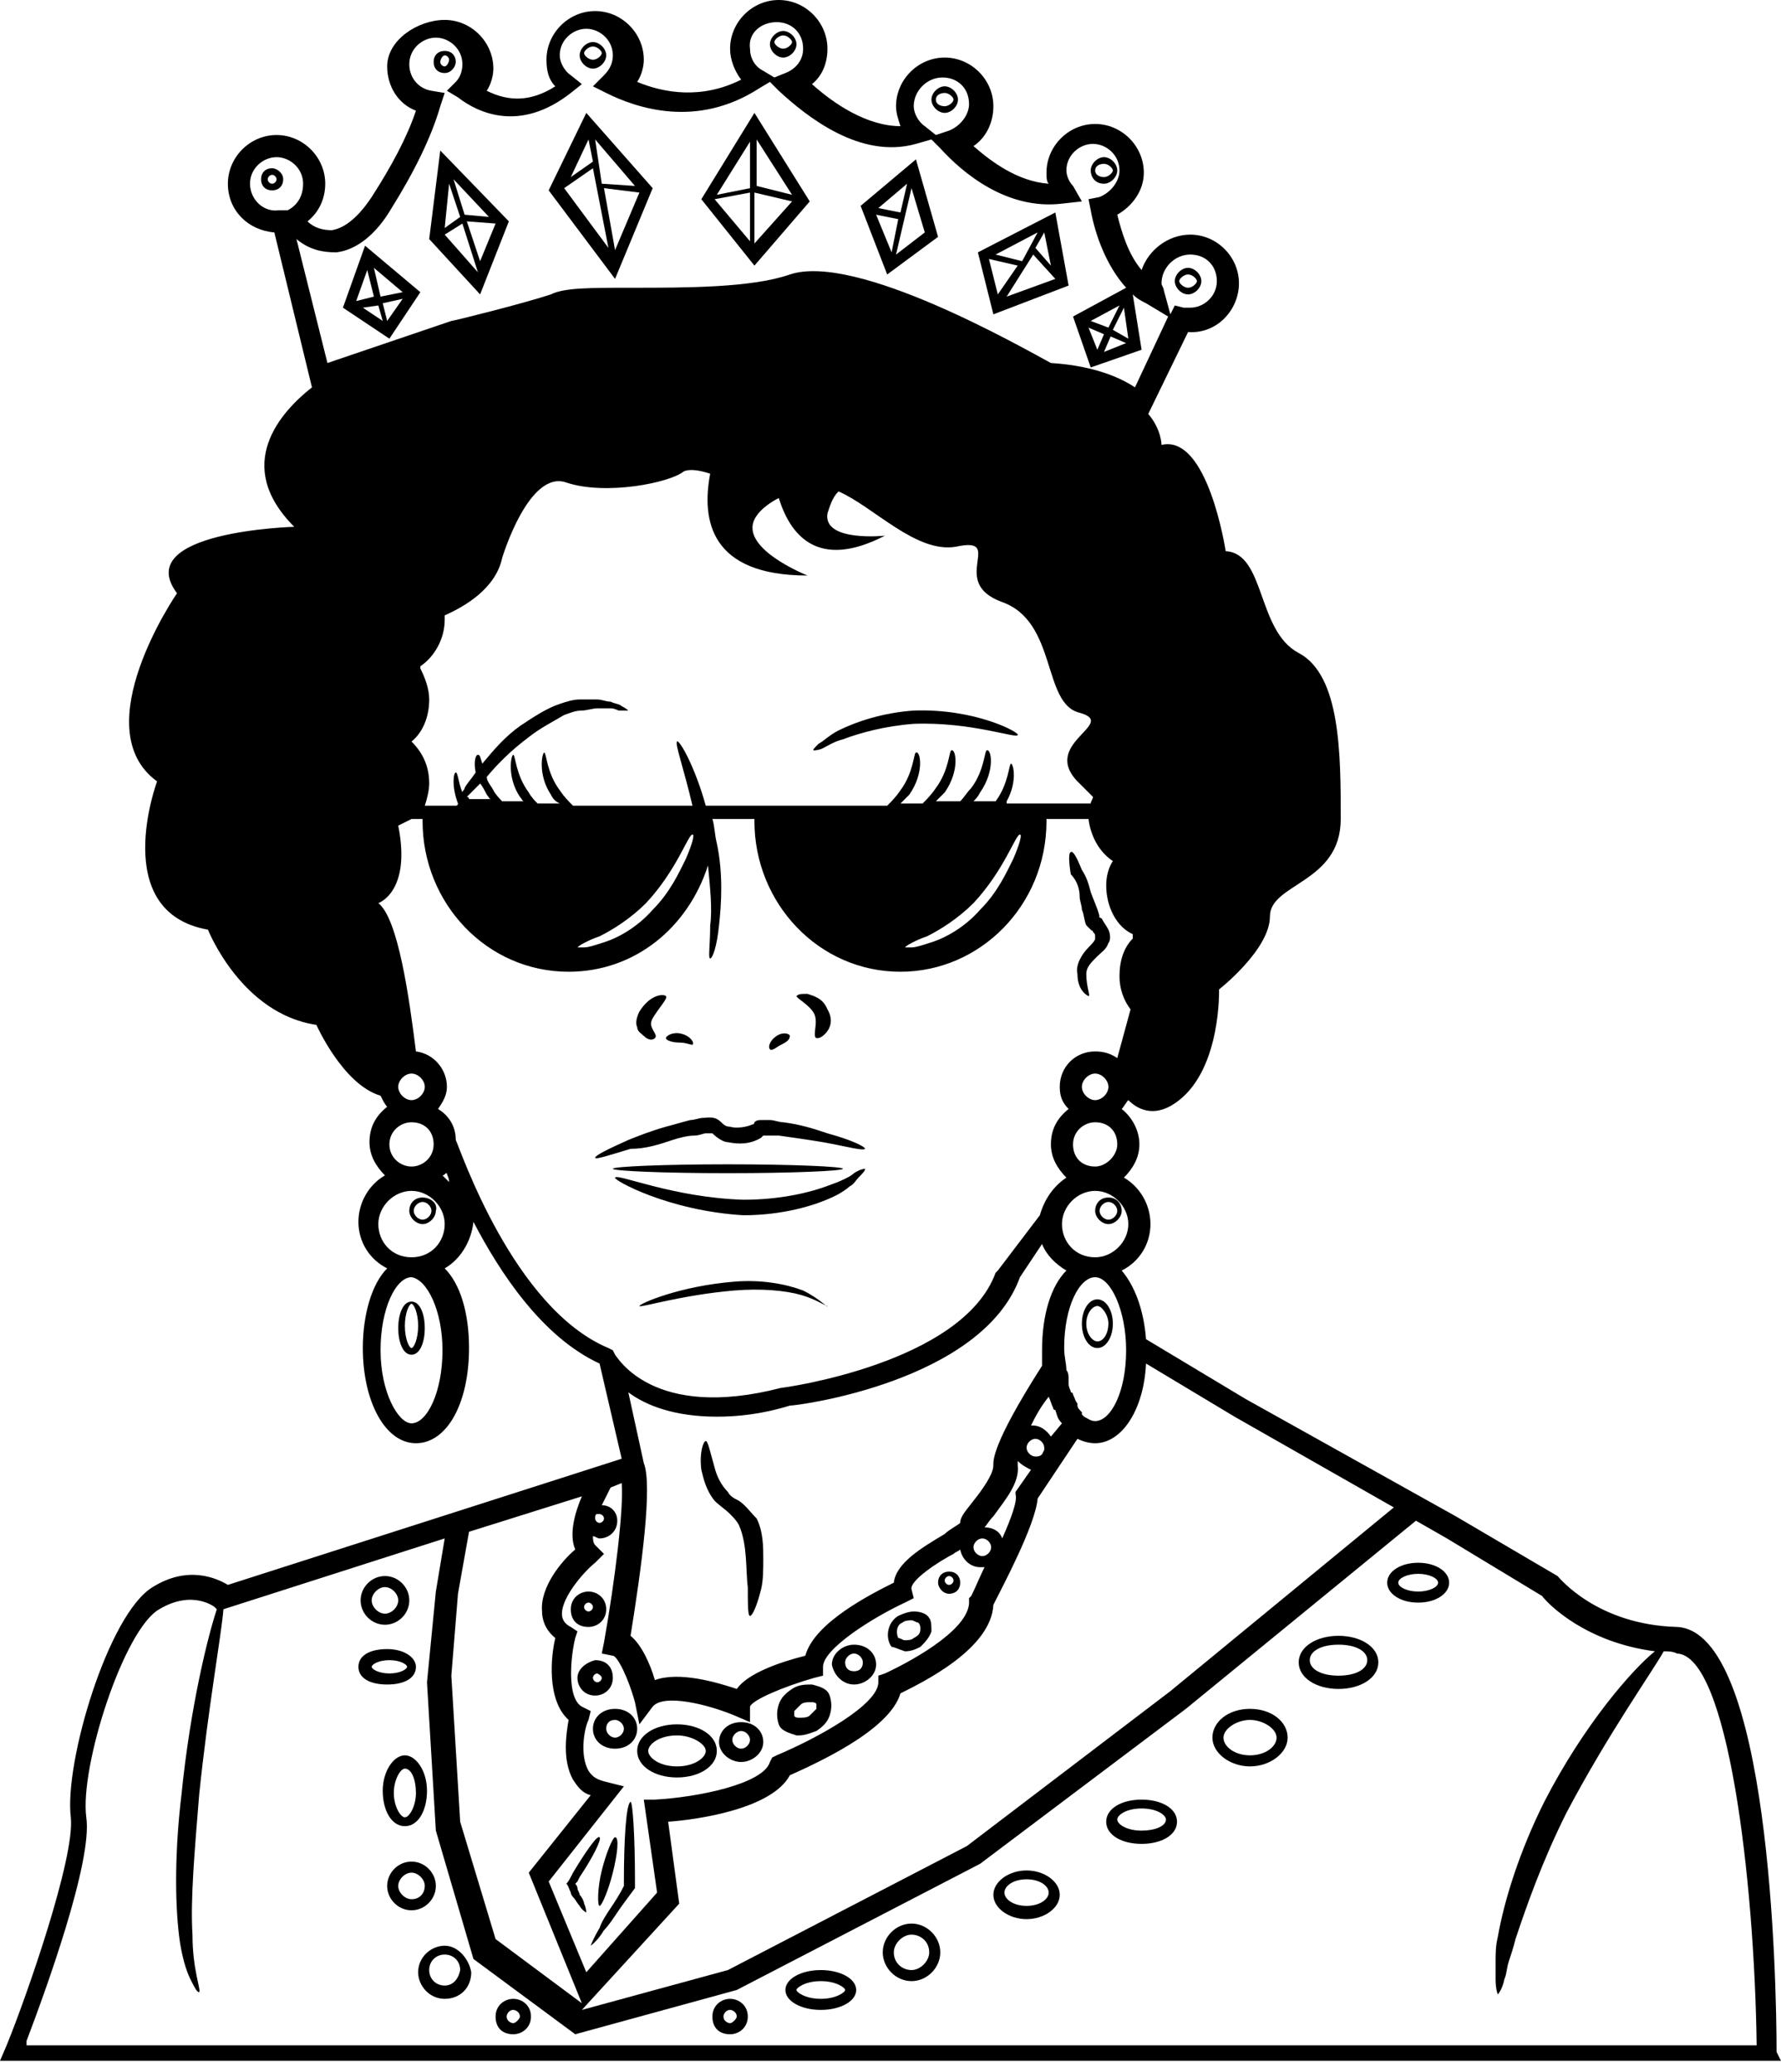 <svg width="123" height="143" viewBox="0 0 123 143" fill="none" xmlns="http://www.w3.org/2000/svg">
<path d="M44.463 71.508C44.769 71.814 45.075 71.814 45.227 71.661C45.38 71.508 45.227 71.355 45.075 71.05C44.922 70.744 44.922 70.591 45.075 70.286C45.533 69.522 46.144 68.911 45.991 68.758C45.839 68.605 44.922 68.605 44.158 69.827C44.005 70.133 43.852 70.591 44.005 70.897C44.005 71.203 44.311 71.355 44.463 71.508Z" fill="black"/>
<path d="M56.229 69.98C56.534 70.591 56.076 71.508 56.381 71.661C56.534 71.661 56.687 71.661 56.993 71.355C57.298 71.05 57.604 70.439 57.145 69.674C56.84 68.911 56.229 68.758 55.77 68.605C55.312 68.605 55.159 68.605 55.006 68.758C55.006 68.911 55.923 69.369 56.229 69.98Z" fill="black"/>
<path d="M46.45 78.689C46.908 78.537 47.519 78.384 47.978 78.384C48.283 78.384 48.589 78.231 48.742 78.231C49.047 78.231 49.2 78.231 49.2 78.231C49.506 78.537 49.964 78.842 50.27 78.842C51.034 78.995 51.798 78.995 52.562 78.537L52.714 78.384C52.714 78.384 52.867 78.384 53.02 78.384C53.325 78.384 53.631 78.384 53.784 78.384C54.853 78.537 55.923 78.689 56.84 78.842C58.521 79.148 59.59 79.453 59.743 79.301C59.743 79.148 58.826 78.689 57.145 78.231C56.229 77.925 55.312 77.62 54.09 77.467C53.784 77.467 53.478 77.314 53.173 77.314C53.02 77.314 52.867 77.314 52.562 77.314C52.409 77.314 52.256 77.314 52.103 77.467C52.103 77.467 52.103 77.62 51.95 77.62C51.645 77.773 50.881 77.925 50.422 77.773C50.117 77.773 49.964 77.62 49.811 77.467C49.353 77.009 48.895 77.162 48.589 77.162C48.283 77.162 47.978 77.314 47.672 77.314C47.061 77.467 46.602 77.62 45.991 77.773C44.922 78.078 44.158 78.384 43.394 78.689C42.019 79.301 41.102 79.759 41.102 79.912C41.102 80.065 42.019 79.759 43.547 79.301C44.616 79.301 45.533 78.995 46.45 78.689Z" fill="black"/>
<path d="M58.521 81.287C58.215 81.44 57.909 81.593 57.451 81.745C55.923 82.356 53.784 82.815 51.339 82.815C46.45 82.662 42.63 80.981 42.477 81.287C42.324 81.44 46.144 83.579 51.339 83.885C53.937 83.885 56.229 83.273 57.757 82.509C58.062 82.356 58.521 82.051 58.673 81.898C58.979 81.745 59.132 81.44 59.285 81.287C59.59 80.981 59.743 80.829 59.743 80.676C59.743 80.676 59.437 80.676 58.979 80.981C58.979 80.981 58.826 81.134 58.521 81.287Z" fill="black"/>
<path d="M55.465 89.079C54.242 88.621 52.562 88.316 50.728 88.468C46.908 88.774 44.158 89.996 44.158 90.149C44.158 90.302 47.061 89.385 50.728 89.079C52.562 88.927 54.242 89.079 55.312 89.385C56.381 89.691 56.993 90.149 57.145 90.149C57.145 90.302 56.687 89.691 55.465 89.079Z" fill="black"/>
<path d="M58.215 80.676C58.215 80.523 54.701 80.37 50.27 80.37C45.839 80.37 42.324 80.523 42.324 80.676C42.324 80.829 45.839 80.981 50.27 80.981C54.701 80.981 58.215 80.829 58.215 80.676Z" fill="black"/>
<path d="M46.908 71.966C47.366 71.966 47.672 72.119 47.825 72.119C47.978 71.966 47.672 71.508 47.061 71.355C46.45 71.203 45.991 71.508 45.991 71.661C45.991 71.814 46.45 71.966 46.908 71.966Z" fill="black"/>
<path d="M53.937 72.119C54.242 71.966 54.548 71.814 54.548 71.508C54.548 71.355 54.089 71.203 53.631 71.508C53.173 71.814 53.02 72.272 53.173 72.425C53.325 72.578 53.631 72.272 53.937 72.119Z" fill="black"/>
<path d="M63.104 49.047C60.965 49.2 59.132 49.811 57.909 50.422C57.298 50.728 56.84 51.186 56.534 51.339C56.228 51.645 56.076 51.797 56.228 51.797C56.228 51.797 56.534 51.797 56.84 51.645C57.145 51.492 57.604 51.186 58.215 51.033C59.437 50.575 61.118 50.117 63.104 49.964C67.077 49.811 70.286 51.033 70.286 50.728C70.439 50.575 67.383 48.894 63.104 49.047Z" fill="black"/>
<path d="M55.923 13.904L52.103 7.793L48.436 13.752L52.103 18.335L55.923 13.904ZM52.256 12.835V9.626L54.701 13.446L52.256 12.835ZM54.701 13.904L52.103 16.807V13.293L54.701 13.904ZM51.797 12.988L49.506 13.446L51.797 9.779V12.988ZM51.797 13.293V16.655L49.353 13.752L51.797 13.293Z" fill="black"/>
<path d="M45.075 12.988L40.491 7.793L37.893 13.14L42.477 19.252L45.075 12.988ZM40.949 11.154L39.421 12.224L40.644 9.626L40.949 11.154ZM41.102 9.626L43.852 12.835L41.56 12.682L41.102 9.626ZM44.158 13.293L42.477 17.266L41.713 12.988L44.158 13.293ZM38.963 12.988L40.949 11.612L42.019 17.113L38.963 12.988Z" fill="black"/>
<path d="M35.143 15.28L30.406 10.39L29.642 16.502L33.157 20.322L35.143 15.28ZM31.781 14.974L30.712 15.738L31.017 12.682L31.781 14.974ZM31.323 12.376L33.768 14.974L32.087 14.821L31.323 12.376ZM34.226 15.432L33.157 18.03L32.24 15.28L34.226 15.432ZM30.712 16.196L31.934 15.432L33.004 18.794L30.712 16.196Z" fill="black"/>
<path d="M29.031 20.169L25.211 16.96L23.683 21.238L26.892 23.378L29.031 20.169ZM27.809 20.627L26.739 22.155L26.433 20.933L27.809 20.627ZM26.281 20.474L25.822 18.488L27.809 20.169L26.281 20.474ZM26.433 22.155L25.058 21.238L26.128 21.086L26.433 22.155ZM25.364 18.641L25.822 20.474L24.6 20.78L25.364 18.641Z" fill="black"/>
<path d="M64.785 16.349L63.257 11.001L59.437 14.21L61.271 18.947L64.785 16.349ZM62.188 14.668L60.66 14.363L62.646 12.682L62.188 14.668ZM62.035 15.127L61.576 17.419L60.507 14.821L62.035 15.127ZM63.868 16.044L61.882 17.571L62.952 12.988L63.868 16.044Z" fill="black"/>
<path d="M73.8 19.711L72.883 14.668L67.535 17.419L68.605 21.697L73.8 19.711ZM71.355 17.571L72.883 19.252L69.522 20.474L71.355 17.571ZM71.508 17.113L72.119 16.044L72.578 18.335L71.508 17.113ZM70.591 18.03L68.758 17.571L71.661 16.044L70.591 18.03ZM70.286 18.335L68.911 20.322L68.299 17.877L70.286 18.335Z" fill="black"/>
<path d="M74.564 61.882C74.564 62.188 74.717 62.493 74.717 62.799C74.87 63.104 74.87 63.563 75.022 63.868L75.175 64.021L75.328 64.174C75.481 64.327 75.481 64.174 75.481 64.327C75.634 64.48 75.634 64.48 75.634 64.785C75.634 64.938 75.328 65.243 75.175 65.396C74.717 65.855 74.258 66.619 74.411 67.23C74.411 68.452 75.175 68.758 75.175 68.758C75.328 68.758 75.022 68.147 75.022 67.23C75.022 66.771 75.328 66.466 75.786 66.007C76.092 65.702 76.397 65.549 76.55 65.091C76.703 64.938 76.703 64.48 76.55 64.174C76.397 63.868 76.245 63.715 76.092 63.41C76.092 63.41 75.786 63.257 75.939 63.257C75.786 62.646 75.481 62.035 75.328 61.576C75.175 60.965 75.022 60.507 74.717 60.048C74.411 59.285 74.106 58.673 73.953 58.826C73.8 58.826 73.8 59.437 73.953 60.354C74.411 60.812 74.564 61.424 74.564 61.882Z" fill="black"/>
<path d="M122.694 141.641C122.694 136.752 122.236 112.61 115.819 112.304C110.318 112.152 107.72 108.943 107.568 108.79L100.539 104.665L86.024 96.567L79.148 92.441C78.995 90.455 78.384 88.774 77.467 87.704C78.689 87.093 79.453 85.871 79.453 84.496C79.453 83.121 78.689 81.898 77.62 81.287C78.231 80.676 78.689 79.912 78.689 78.995C78.689 78.078 78.231 77.162 77.467 76.55C77.62 76.397 77.773 76.092 77.925 75.939C78.689 76.703 79.912 77.162 81.44 75.939C84.343 73.647 84.19 68.299 84.19 68.299C84.19 68.299 87.704 65.549 87.704 63.257C87.704 60.965 92.594 60.965 92.594 56.534C92.594 52.103 92.594 46.602 89.691 45.075C86.788 43.547 87.399 38.199 84.648 38.046C84.648 38.046 83.426 29.948 80.217 30.712C80.217 30.712 80.217 29.642 79.301 28.573L82.051 22.919C84.037 23.072 85.565 21.391 85.565 19.558C85.565 17.724 84.037 16.196 82.204 16.196C80.676 16.196 79.301 17.266 78.842 18.641C77.925 17.571 77.467 16.044 77.162 14.821C78.231 14.21 78.995 13.14 78.995 11.918C78.995 10.085 77.467 8.557 75.633 8.557C73.8 8.557 72.272 10.085 72.272 11.918C72.272 12.224 72.272 12.529 72.425 12.682C70.286 12.529 68.452 11.154 67.23 10.085C68.147 9.473 68.605 8.404 68.605 7.334C68.605 5.501 67.077 3.973 65.243 3.973C63.41 3.973 61.882 5.501 61.882 7.334C61.882 7.793 62.035 8.251 62.188 8.709C59.896 8.709 57.604 7.181 56.076 5.806C56.84 5.195 57.145 4.278 57.145 3.361C57.145 1.528 55.617 0 53.784 0C51.95 0 50.422 1.528 50.422 3.361C50.422 4.125 50.728 4.889 51.186 5.501C48.436 6.876 45.839 6.417 44.005 5.653C44.311 5.195 44.463 4.584 44.463 4.125C44.463 2.292 42.935 0.764 41.102 0.764C39.268 0.764 37.74 2.292 37.74 4.125C37.74 4.889 37.893 5.501 38.352 5.959C36.671 7.029 35.143 7.029 33.615 6.265C33.92 5.806 34.073 5.195 34.073 4.737C34.073 2.903 32.545 1.375 30.712 1.375C28.878 1.375 26.739 2.75 26.739 4.584C26.739 5.959 27.503 7.181 28.726 7.64C28.114 9.473 27.045 11.46 25.67 13.599C24.753 14.974 23.836 15.738 22.919 15.891C22.308 15.891 21.697 15.738 21.238 15.28C22.003 14.668 22.461 13.752 22.461 12.682C22.461 10.848 20.933 9.32 19.099 9.32C17.266 9.32 15.738 10.848 15.738 12.682C15.738 14.515 17.113 15.891 18.947 16.044L21.544 26.739C19.405 28.42 16.044 32.087 20.322 36.365C20.322 36.365 9.015 36.671 12.224 40.949C12.224 40.949 5.806 50.27 10.848 53.937C10.848 53.937 7.487 62.952 14.363 64.174C14.363 64.174 16.655 69.98 21.85 70.744C21.85 70.744 23.683 74.87 26.281 75.633C26.433 75.939 26.586 76.245 26.739 76.397C25.975 77.009 25.517 77.773 25.517 78.842C25.517 79.759 25.975 80.523 26.586 81.134C25.517 81.745 24.753 82.968 24.753 84.343C24.753 85.718 25.517 86.94 26.739 87.552C25.67 88.621 25.058 90.76 25.058 93.052C25.058 96.719 26.586 99.622 28.726 99.622C30.865 99.622 32.392 96.872 32.392 93.052C32.392 90.608 31.781 88.621 30.712 87.552C31.781 86.94 32.545 85.718 32.698 84.343C34.532 87.857 37.435 92.288 41.407 94.122L42.935 100.692L15.738 109.401C14.974 108.943 12.988 108.026 10.543 109.554C7.487 111.388 4.431 121.625 4.889 125.445C5.195 128.195 1.834 137.821 0.458 141.183L0 142.252H123L122.694 141.641ZM96.261 104.053L80.829 116.735L66.771 127.431L50.27 135.988L40.185 138.738L46.908 131.404L46.144 125.75C48.283 125.598 53.325 124.834 54.548 122.542C56.229 121.778 61.424 119.486 62.188 116.888C63.715 116.124 68.452 113.832 68.605 110.776C69.216 109.554 71.508 105.276 71.661 103.442L74.411 99.317C74.717 99.47 75.175 99.622 75.633 99.622C77.467 99.622 78.995 97.33 79.148 94.122L85.26 97.789L96.261 104.053ZM31.629 110.012L32.392 105.734L40.185 103.289C39.727 104.359 39.268 105.887 39.727 106.957C38.81 107.721 37.282 109.554 37.435 111.235C37.435 111.693 37.588 112.457 38.352 113.068C38.046 114.291 37.74 117.347 39.268 118.722C39.115 119.639 38.81 121.472 39.574 122.847C39.88 123.306 40.185 123.764 40.796 123.917L36.518 129.265L40.185 138.28L34.226 133.848L31.781 125.75L31.17 115.666L31.629 110.012ZM71.966 85.871C72.272 86.635 72.883 87.246 73.647 87.704C72.578 88.774 71.966 90.76 71.966 93.205C71.966 93.663 71.966 93.969 71.966 94.275C68.452 99.775 68.605 100.845 68.605 101.15C68.605 101.761 67.841 102.831 67.23 103.595C66.771 104.206 66.313 104.665 66.313 105.123C66.16 105.276 65.549 105.581 65.243 105.887C63.715 106.804 61.882 107.873 61.729 109.248C60.201 110.012 56.229 111.999 55.617 114.291C53.784 114.749 51.645 115.513 50.881 116.583C49.506 116.124 46.908 115.36 45.227 115.971C44.922 114.902 44.311 113.527 43.547 112.916C44.311 108.179 45.075 102.525 44.463 100.998L43.394 96.108C44.616 97.025 46.602 97.789 49.506 97.789C50.881 97.789 52.562 97.636 54.548 97.025C55.159 97.025 67.841 95.344 70.439 88.163L71.966 85.871ZM73.342 98.247L72.578 99.164C72.272 98.706 71.814 98.4 71.355 98.4C71.355 98.4 71.355 98.4 71.203 98.4C71.508 97.789 71.814 97.178 72.425 96.414C72.578 96.719 72.578 96.872 72.73 97.178C72.73 97.178 72.73 97.33 72.883 97.33C73.036 97.789 73.036 97.942 73.342 98.247C73.342 98.247 73.189 98.094 73.342 98.247ZM67.841 106.193C68.147 106.193 68.452 106.498 68.452 106.804C68.452 107.109 68.147 107.415 67.841 107.415C67.535 107.415 67.23 107.109 67.23 106.804C67.23 106.498 67.535 106.193 67.841 106.193ZM69.216 106.193C69.063 105.734 68.605 105.429 67.994 105.429C68.147 105.276 68.299 104.97 68.605 104.665C69.369 103.595 70.439 102.373 70.286 101.15C70.286 101.15 70.286 100.998 70.286 100.845C70.591 101.15 70.897 101.303 71.203 101.456L70.133 102.984V103.137C70.286 103.595 69.827 104.817 69.216 106.193ZM72.119 100.081L71.966 100.386C71.814 100.539 71.661 100.539 71.508 100.539C71.203 100.539 70.897 100.234 70.897 99.928C70.897 99.622 71.203 99.317 71.508 99.317C71.814 99.317 72.119 99.622 72.119 99.928C72.119 100.081 72.119 100.081 72.119 100.081ZM42.935 102.373C43.088 104.053 42.477 109.096 41.713 113.374L41.56 114.138L42.324 114.291C42.63 114.291 43.394 115.819 43.852 117.499L44.158 119.027L45.075 117.805C45.839 116.888 48.894 117.652 50.728 118.416L51.797 118.875V117.805C51.95 117.347 54.089 116.43 56.229 115.819L56.84 115.666V115.055C56.84 113.832 60.201 111.693 62.493 110.624L63.104 110.318L62.952 109.707C62.799 109.096 64.938 107.72 65.855 107.262C66.007 107.109 66.16 107.109 66.313 106.957C66.466 107.721 67.077 108.179 67.688 108.179C67.841 108.179 67.994 108.179 67.994 108.179C67.688 108.79 67.383 109.554 67.077 110.165L66.924 110.318V110.471C67.077 112.304 63.41 114.443 61.118 115.513L60.66 115.666V116.124C60.66 117.652 56.534 119.944 53.631 121.166L53.325 121.319L53.173 121.625C52.714 123.153 48.13 124.07 45.227 124.222H44.463L45.38 130.64L40.491 136.14L37.893 129.876L43.088 123.306L41.866 123C41.255 122.847 40.949 122.694 40.644 122.236C40.032 121.166 40.338 119.333 40.644 118.722L40.796 118.111L40.185 117.805C39.115 117.194 39.421 114.291 39.727 113.068L39.88 112.61L39.421 112.304C38.81 111.999 38.81 111.54 38.81 111.388C38.81 110.165 40.491 108.332 41.102 107.873L41.713 107.262L41.102 106.651C40.949 106.498 40.949 106.193 40.949 106.04C41.102 106.04 41.255 106.193 41.407 106.193C42.019 106.193 42.63 105.734 42.63 104.97C42.63 104.359 42.171 103.901 41.56 103.901C41.866 103.289 42.019 102.984 42.171 102.678L42.935 102.373ZM41.407 104.512C41.56 104.512 41.713 104.665 41.713 104.817C41.713 104.97 41.56 105.123 41.407 105.123C41.255 105.123 41.102 104.97 41.102 104.817C41.102 104.665 41.102 104.512 41.255 104.512C41.255 104.512 41.255 104.512 41.407 104.512ZM77.773 93.205C77.773 96.108 76.703 98.094 75.633 98.094C75.328 98.094 75.175 97.942 74.87 97.789L74.717 97.636C74.717 97.636 74.717 97.636 74.717 97.483C74.564 97.33 74.411 97.178 74.411 97.025C74.411 97.025 74.411 97.025 74.411 96.872C74.258 96.719 74.258 96.567 74.106 96.261C74.106 96.261 74.106 96.108 73.953 96.108C73.953 95.955 73.8 95.802 73.8 95.497C73.8 95.344 73.8 95.344 73.8 95.191C73.8 95.038 73.8 94.733 73.647 94.58C73.647 94.122 73.494 93.663 73.494 93.052C73.494 90.149 74.564 88.163 75.633 88.163C76.703 88.163 77.773 90.455 77.773 93.205ZM75.633 86.788C74.258 86.788 73.342 85.718 73.342 84.496C73.342 83.273 74.411 82.204 75.633 82.204C76.856 82.204 77.925 83.273 77.925 84.496C77.925 85.718 76.856 86.788 75.633 86.788ZM77.162 78.995C77.162 79.759 76.397 80.523 75.633 80.523C74.717 80.523 74.106 79.912 74.106 78.995C74.106 78.078 74.87 77.467 75.633 77.467C76.55 77.467 77.162 78.078 77.162 78.995ZM74.717 75.022C74.717 74.564 75.175 74.106 75.633 74.106C76.092 74.106 76.55 74.564 76.55 75.022C76.55 75.481 76.092 75.939 75.633 75.939C75.175 75.939 74.717 75.481 74.717 75.022ZM69.522 55.312C70.286 53.937 69.98 52.714 69.827 52.714C69.674 52.714 69.674 54.089 68.758 55.312H67.23C67.383 55.159 67.535 55.006 67.688 54.701C68.758 53.173 68.452 51.645 68.147 51.797C67.994 51.797 67.994 53.173 67.077 54.395C66.771 54.701 66.619 55.006 66.313 55.312H64.632C64.785 55.159 65.091 54.853 65.243 54.701C66.313 53.173 66.007 51.645 65.702 51.797C65.549 51.797 65.549 53.173 64.632 54.395C64.327 54.853 64.021 55.159 63.715 55.465H62.188C62.34 55.312 62.646 55.006 62.799 54.853C63.868 53.325 63.563 51.797 63.257 51.95C63.104 51.95 63.104 53.325 62.188 54.548C61.882 55.006 61.576 55.312 61.271 55.617H48.742C47.978 52.867 46.908 51.033 46.755 51.186C46.602 51.339 47.214 53.02 47.825 55.617H39.574C39.268 55.312 38.963 55.006 38.657 54.548C37.74 53.325 37.74 51.95 37.588 51.95C37.435 51.95 37.129 53.478 38.046 54.853C38.199 55.159 38.352 55.312 38.657 55.465H37.129C36.976 55.312 36.671 55.006 36.518 54.701C35.601 53.478 35.601 52.103 35.448 52.103C35.296 52.103 34.99 53.631 35.907 55.006C36.06 55.159 36.06 55.312 36.212 55.312H34.684C34.532 55.159 34.226 54.853 34.073 54.548C33.92 54.242 33.615 53.937 33.615 53.631C34.379 52.714 35.296 51.797 36.518 50.881C37.282 50.27 38.199 49.811 38.963 49.353C39.421 49.2 39.727 49.047 40.185 49.047C40.491 49.047 40.949 48.894 41.255 48.894C41.56 48.894 41.866 48.894 42.171 48.894C42.477 48.894 42.63 49.047 42.783 49.047C43.088 49.047 43.394 49.047 43.394 49.047C43.394 49.047 43.241 48.894 42.935 48.742C42.783 48.589 42.477 48.589 42.171 48.436C41.866 48.436 41.56 48.283 41.255 48.283C40.949 48.283 40.491 48.283 40.032 48.283C39.574 48.283 39.115 48.436 38.657 48.589C37.74 48.894 36.824 49.506 35.907 50.117C34.837 50.881 34.073 51.797 33.309 52.714C33.157 52.256 33.157 52.103 33.004 52.103C32.851 52.103 32.698 52.562 32.851 53.325C32.545 53.784 32.24 54.089 32.087 54.395C32.087 54.548 31.934 54.548 31.934 54.701C31.629 53.937 31.629 53.325 31.476 53.325C31.323 53.325 31.17 54.242 31.629 55.465C31.629 55.465 31.629 55.617 31.476 55.617H29.337C29.489 55.159 29.642 54.548 29.642 54.089C29.642 52.867 29.184 51.95 28.42 51.186C29.184 50.575 29.642 49.506 29.642 48.283C29.642 47.519 29.337 46.755 29.031 46.144C29.031 46.144 29.031 46.144 29.031 45.991C29.948 45.38 30.712 44.158 30.712 42.783C30.712 42.63 30.712 42.63 30.712 42.477C32.087 41.866 34.226 40.644 34.684 38.504C34.684 38.504 36.518 32.392 39.115 33.309C41.866 34.226 46.297 33.309 47.214 32.545C47.519 32.392 48.13 32.392 49.047 32.698C48.436 35.907 49.047 39.727 55.77 39.727C55.77 39.727 50.728 37.74 52.256 35.601C52.562 35.143 53.173 34.684 53.784 34.379C54.548 36.824 56.381 39.421 61.118 36.976C61.118 36.976 56.84 37.435 57.145 35.449C57.298 34.99 57.451 34.379 57.909 33.92C60.354 34.99 63.257 38.199 66.007 37.74C69.522 36.976 65.396 40.185 69.216 41.56C73.036 42.935 71.966 48.589 74.564 49.2C77.314 49.964 71.661 51.339 74.564 54.089C74.87 54.395 75.175 54.701 75.481 55.006C75.481 55.159 75.328 55.312 75.328 55.465H69.522V55.312ZM62.952 65.091C63.257 64.938 63.563 64.785 64.021 64.632C64.938 64.174 66.16 63.41 67.23 62.34C69.369 60.048 70.133 57.604 70.439 57.604C70.591 57.604 70.439 58.215 69.98 59.285C69.522 60.201 68.911 61.576 67.688 62.799C66.619 64.021 65.243 64.785 64.174 65.091C63.715 65.243 63.257 65.396 62.952 65.396C62.646 65.396 62.493 65.396 62.493 65.396C62.493 65.396 62.646 65.243 62.952 65.091ZM33.615 54.853C33.768 55.006 33.768 55.159 33.92 55.159H32.392C32.392 55.159 32.392 55.006 32.24 55.006C32.392 54.853 32.545 54.701 32.698 54.548C32.851 54.395 33.004 54.242 33.157 54.089C33.309 54.242 33.462 54.548 33.615 54.853ZM40.338 65.091C40.644 64.938 40.949 64.785 41.407 64.632C42.324 64.174 43.547 63.41 44.616 62.34C46.755 60.048 47.519 57.604 47.825 57.604C47.978 57.604 47.825 58.215 47.367 59.285C46.908 60.201 46.297 61.576 45.075 62.799C44.005 64.021 42.63 64.785 41.56 65.091C41.102 65.243 40.644 65.396 40.338 65.396C40.032 65.396 39.88 65.396 39.88 65.396C39.88 65.396 40.032 65.243 40.338 65.091ZM82.204 17.571C83.273 17.571 84.037 18.335 84.037 19.405C84.037 20.474 83.121 21.238 82.204 21.238C82.051 21.238 81.898 21.238 81.745 21.238L81.134 21.086L80.829 21.697L80.37 20.016C80.37 19.863 80.217 19.711 80.217 19.558C80.217 18.488 81.134 17.571 82.204 17.571ZM76.245 23.072L75.786 24.142L75.175 22.614L76.245 23.072ZM75.328 22.155L77.314 21.086L76.55 22.614L75.328 22.155ZM76.703 23.225L77.773 23.683L76.245 24.294L76.703 23.225ZM76.856 22.767L77.62 21.238L77.925 23.378L76.856 22.767ZM65.091 5.348C66.16 5.348 66.924 6.112 66.924 7.181C66.924 7.945 66.313 8.709 65.549 9.015L64.632 9.32L63.868 8.709C63.41 8.404 63.104 7.793 63.104 7.334C63.104 6.265 64.021 5.348 65.091 5.348ZM53.631 1.528C54.701 1.528 55.465 2.292 55.465 3.361C55.465 4.125 55.006 4.737 54.242 5.042L53.478 5.348L52.714 4.889C52.103 4.584 51.797 3.973 51.797 3.361C51.645 2.292 52.562 1.528 53.631 1.528ZM19.863 14.515H19.252C18.183 14.668 17.266 13.752 17.266 12.682C17.266 11.612 18.183 10.848 19.099 10.848C20.016 10.848 20.933 11.612 20.933 12.682C20.933 13.599 20.474 14.21 19.863 14.515ZM23.225 17.419C24.6 17.266 25.975 16.196 27.045 14.363C28.573 11.918 29.795 9.473 30.406 7.334L30.712 6.417L29.795 6.265C28.878 6.112 28.267 5.348 28.267 4.431C28.267 3.361 29.184 2.598 30.101 2.598C31.017 2.598 31.934 3.361 31.934 4.431C31.934 4.889 31.781 5.348 31.476 5.653L30.865 6.265L31.629 6.723C33.004 7.793 35.907 9.168 39.421 6.417L40.185 5.806L39.421 5.195C38.963 4.889 38.657 4.278 38.657 3.82C38.657 2.75 39.574 1.986 40.491 1.986C41.407 1.986 42.324 2.75 42.324 3.82C42.324 4.278 42.171 4.737 41.713 5.195L40.949 5.959L41.866 6.417C44.005 7.487 48.13 8.862 52.409 6.112L53.173 5.653L53.784 6.265C55.77 8.098 59.437 11.001 63.257 9.932L64.327 9.626L64.938 10.237C66.466 11.918 69.522 14.515 73.342 14.057L74.717 13.904L74.106 12.835C73.8 12.529 73.647 12.071 73.647 11.765C73.647 10.696 74.564 9.932 75.481 9.932C76.397 9.932 77.314 10.696 77.314 11.765C77.314 12.529 76.703 13.293 75.939 13.599L75.175 13.752L75.328 14.515C75.633 16.196 76.397 18.335 77.773 19.863L74.106 21.85L75.328 25.364L78.842 24.142L78.231 20.322C78.537 20.627 78.842 20.78 79.148 20.933L80.676 21.85L78.384 26.739C77.009 25.822 75.022 25.211 72.578 25.058C70.591 23.989 59.132 17.419 54.548 18.947C51.95 19.863 47.367 19.863 43.699 19.863C40.644 19.863 38.963 19.863 38.046 20.322C36.212 20.933 31.323 22.155 31.17 22.155L22.614 25.058L20.474 16.502C21.391 17.266 22.308 17.419 23.225 17.419ZM27.503 75.022C27.503 74.564 27.962 74.106 28.42 74.106C28.878 74.106 29.337 74.564 29.337 75.022C29.337 75.481 28.878 75.939 28.42 75.939C27.962 75.939 27.503 75.481 27.503 75.022ZM28.42 77.467C29.337 77.467 29.948 78.078 29.948 78.995C29.948 79.912 29.184 80.523 28.42 80.523C27.656 80.523 26.892 79.912 26.892 78.995C26.892 78.078 27.656 77.467 28.42 77.467ZM30.559 93.205C30.559 96.108 29.489 98.247 28.42 98.247C27.503 98.247 26.281 96.108 26.281 93.205C26.281 90.302 27.35 88.163 28.42 88.163C29.489 88.316 30.559 90.455 30.559 93.205ZM28.42 86.788C27.045 86.788 26.128 85.718 26.128 84.496C26.128 83.273 27.198 82.204 28.42 82.204C29.642 82.204 30.712 83.273 30.712 84.496C30.712 85.718 29.795 86.788 28.42 86.788ZM30.559 81.134C30.712 81.134 30.712 80.981 30.865 80.981C30.865 81.134 31.017 81.287 31.017 81.593C30.865 81.44 30.712 81.287 30.559 81.134ZM31.476 78.689C31.476 77.773 31.017 77.009 30.253 76.55C30.559 76.092 30.865 75.633 30.865 75.022C30.865 73.8 29.948 72.73 28.726 72.578C28.267 68.911 27.503 63.41 26.128 62.34C26.128 62.34 28.42 61.576 27.503 56.992C27.809 56.84 28.114 56.687 28.42 56.534H29.184V56.687C29.184 62.34 33.615 67.077 39.268 67.077C43.852 67.077 47.519 64.021 48.894 59.743C49.047 61.271 49.2 62.799 49.047 63.868C49.047 65.243 48.894 66.16 49.047 66.16C49.2 66.16 49.506 65.396 49.658 63.868C49.811 62.493 49.964 60.354 49.506 58.215C49.353 57.604 49.353 56.993 49.2 56.534H52.103V56.687C52.103 62.34 56.534 67.077 62.188 67.077C67.688 67.077 72.272 62.493 72.272 56.687V56.534H75.175C75.328 57.757 75.939 58.826 76.856 59.437C76.55 59.896 76.397 60.507 76.397 61.118C76.397 62.646 77.162 64.021 78.231 64.48V64.785C77.62 65.396 77.314 66.313 77.314 67.383C77.314 68.299 77.62 69.063 78.078 69.674L77.162 73.036C76.703 72.73 76.245 72.578 75.633 72.578C74.258 72.578 73.189 73.647 73.189 75.022C73.189 75.633 73.342 76.092 73.8 76.55C73.036 77.162 72.578 77.925 72.578 78.995C72.578 79.912 73.036 80.676 73.647 81.287C72.73 81.898 72.119 82.815 71.814 83.885L68.911 87.704L68.758 87.857C66.466 94.122 54.089 95.802 53.937 95.802C45.075 98.094 42.63 93.663 42.477 93.511L42.324 93.205L42.019 93.052C35.448 90.302 31.781 79.301 31.476 78.689ZM1.834 140.877C3.056 137.668 6.417 128.501 5.959 125.445C5.501 121.93 8.557 112.457 11.001 111.082C13.293 109.707 14.821 110.929 14.821 110.929L14.974 111.082C14.363 112.916 13.14 117.805 12.529 123.917C12.071 127.737 12.071 131.251 12.376 133.696C12.529 134.918 12.835 135.988 13.14 136.599C13.446 137.21 13.599 137.516 13.752 137.516C13.904 137.363 13.293 135.988 13.293 133.543C13.14 131.098 13.446 127.737 13.752 123.917C14.363 117.958 15.28 112.916 15.432 111.082L30.712 106.193L30.101 109.86L29.489 116.124L30.101 126.361L32.698 135.224L39.727 140.419L50.881 137.363L67.688 128.653L81.898 117.958L97.789 104.97L99.928 106.193L106.498 110.165C106.957 110.776 109.554 113.374 114.291 113.985C112.763 115.207 109.401 119.027 106.651 124.375C104.97 127.737 103.901 131.098 103.442 133.696C103.289 134.307 103.289 134.918 103.289 135.376C103.289 135.835 103.289 136.293 103.289 136.599C103.289 137.363 103.442 137.668 103.442 137.668C103.442 137.668 103.748 137.363 103.901 136.599C104.053 136.293 104.053 135.835 104.206 135.376C104.359 134.918 104.512 134.46 104.665 133.848C105.429 131.557 106.498 128.501 108.179 125.139C111.082 119.639 114.138 115.36 114.902 113.985C115.207 113.985 115.513 113.985 115.819 114.138C119.333 114.291 121.166 129.723 121.319 141.183H1.834V140.877Z" fill="black"/>
<path d="M43.088 129.876V130.181C42.783 130.793 42.477 131.251 42.171 131.709C41.866 132.168 41.56 132.626 41.407 133.084C40.949 133.848 40.796 134.307 40.796 134.307C40.796 134.307 41.255 134.001 41.713 133.237C42.019 132.932 42.324 132.473 42.63 132.015C42.935 131.557 43.394 130.945 43.852 130.334C43.852 130.181 43.852 130.029 43.852 129.723C43.852 126.82 43.699 124.375 43.547 124.375C43.241 124.528 43.088 126.973 43.088 129.876Z" fill="black"/>
<path d="M39.88 129.876L40.032 129.57C40.949 128.195 41.56 126.973 41.407 126.82C41.255 126.667 40.491 127.737 39.574 129.265C39.421 129.57 39.268 129.876 39.115 130.029C39.268 130.181 39.268 130.334 39.421 130.64C39.421 130.793 39.574 130.945 39.574 130.945C39.727 131.098 39.88 131.404 40.032 131.557C40.185 131.862 40.491 132.015 40.491 132.015C40.491 132.015 40.491 131.709 40.338 131.404C40.338 131.251 40.185 130.945 40.032 130.793C40.032 130.64 39.88 130.487 39.88 130.334C39.88 130.181 39.727 130.029 39.727 130.029L39.88 129.876Z" fill="black"/>
<path d="M65.549 110.012C66.007 110.012 66.313 109.707 66.313 109.248C66.313 108.79 66.007 108.484 65.549 108.484C65.091 108.484 64.785 108.79 64.785 109.248C64.785 109.554 65.091 110.012 65.549 110.012ZM65.549 108.79C65.702 108.79 65.855 108.943 65.855 109.096C65.855 109.248 65.702 109.401 65.549 109.401C65.396 109.401 65.243 109.248 65.243 109.096C65.243 108.943 65.396 108.79 65.549 108.79Z" fill="black"/>
<path d="M62.493 113.985C62.952 113.985 63.257 113.832 63.563 113.68C63.868 113.374 64.174 113.068 64.327 112.61C64.327 112.304 64.327 111.846 64.174 111.693C64.021 111.388 63.563 111.235 63.104 111.235C62.799 111.235 62.34 111.388 62.035 111.54C61.271 111.999 61.118 113.068 61.576 113.68C61.729 113.68 62.035 113.832 62.493 113.985ZM62.34 111.999C62.493 111.846 62.799 111.846 62.952 111.846C63.104 111.846 63.257 111.999 63.41 111.999C63.563 112.152 63.563 112.304 63.563 112.457C63.563 112.763 63.41 112.916 63.104 113.068C62.952 113.221 62.646 113.221 62.493 113.221C62.34 113.221 62.188 113.068 62.035 113.068C61.882 112.763 61.882 112.152 62.34 111.999Z" fill="black"/>
<path d="M55.006 119.791H55.159C55.617 119.791 55.923 119.639 56.381 119.486C56.84 119.18 57.145 118.875 57.298 118.416C57.451 117.958 57.451 117.499 57.298 117.041C57.145 116.583 56.687 116.43 56.076 116.277C55.617 116.277 55.159 116.277 54.701 116.583C54.242 116.888 53.937 117.194 53.784 117.652C53.631 118.111 53.631 118.569 53.784 119.027C53.937 119.486 54.548 119.639 55.006 119.791ZM54.853 118.111C55.006 117.958 55.159 117.805 55.312 117.652C55.465 117.499 55.77 117.499 55.923 117.499C55.923 117.499 55.923 117.499 56.076 117.499C56.076 117.499 56.381 117.499 56.381 117.652C56.381 117.805 56.381 117.958 56.381 117.958C56.229 118.111 56.076 118.263 55.923 118.416C55.77 118.569 55.465 118.569 55.159 118.569C55.159 118.569 54.853 118.569 54.853 118.416C54.853 118.263 54.853 118.263 54.853 118.111Z" fill="black"/>
<path d="M46.755 122.694C48.283 122.694 49.506 121.93 49.506 120.861C49.506 119.791 48.283 119.027 46.755 119.027C45.227 119.027 44.005 119.791 44.005 120.861C44.005 121.93 45.227 122.694 46.755 122.694ZM46.755 119.791C47.825 119.791 48.742 120.402 48.742 120.861C48.742 121.319 47.978 121.93 46.755 121.93C45.533 121.93 44.769 121.319 44.769 120.861C44.769 120.402 45.533 119.791 46.755 119.791Z" fill="black"/>
<path d="M40.949 119.333C40.949 120.097 41.56 120.708 42.477 120.708C43.394 120.708 44.005 120.097 44.005 119.333C44.005 118.569 43.394 117.958 42.477 117.958C41.56 117.958 40.949 118.569 40.949 119.333ZM42.477 118.722C42.783 118.722 43.088 119.027 43.088 119.333C43.088 119.639 42.783 119.944 42.477 119.944C42.172 119.944 41.866 119.639 41.866 119.333C41.866 119.027 42.019 118.722 42.477 118.722Z" fill="black"/>
<path d="M51.186 121.625C51.95 121.625 52.714 121.014 52.714 120.25C52.714 119.486 52.103 118.875 51.186 118.875C50.27 118.875 49.658 119.486 49.658 120.25C49.658 121.014 50.422 121.625 51.186 121.625ZM51.186 119.486C51.492 119.486 51.797 119.791 51.797 120.097C51.797 120.402 51.492 120.708 51.186 120.708C50.881 120.708 50.575 120.402 50.575 120.097C50.575 119.791 50.881 119.486 51.186 119.486Z" fill="black"/>
<path d="M58.979 116.277C59.743 116.277 60.507 115.666 60.507 114.902C60.507 114.138 59.896 113.527 58.979 113.527C58.215 113.527 57.451 114.138 57.451 114.902C57.604 115.666 58.215 116.277 58.979 116.277ZM58.979 114.138C59.284 114.138 59.59 114.443 59.59 114.749C59.59 115.055 59.437 115.36 58.979 115.36C58.52 115.36 58.368 115.055 58.368 114.749C58.368 114.443 58.673 114.138 58.979 114.138Z" fill="black"/>
<path d="M40.643 109.86C40.032 109.86 39.421 110.318 39.421 111.082C39.421 111.846 39.88 112.304 40.643 112.304C41.255 112.304 41.866 111.846 41.866 111.082C41.866 110.318 41.255 109.86 40.643 109.86ZM40.643 111.235C40.491 111.235 40.338 111.082 40.338 110.929C40.338 110.776 40.491 110.624 40.643 110.624C40.796 110.624 40.949 110.776 40.949 110.929C40.949 111.082 40.796 111.235 40.643 111.235Z" fill="black"/>
<path d="M39.88 115.819C39.88 116.43 40.338 117.041 41.102 117.041C41.713 117.041 42.324 116.583 42.324 115.819C42.324 115.055 41.866 114.596 41.102 114.596C40.491 114.749 39.88 115.207 39.88 115.819ZM41.56 115.819C41.56 115.971 41.407 116.124 41.255 116.124C41.102 116.124 40.949 115.971 40.949 115.819C40.949 115.666 41.102 115.513 41.255 115.513C41.255 115.513 41.56 115.666 41.56 115.819Z" fill="black"/>
<path d="M41.407 131.557C41.56 131.557 42.019 130.487 42.324 129.265C42.63 128.042 42.783 126.82 42.477 126.82C42.324 126.82 41.866 127.889 41.56 129.112C41.255 130.334 41.255 131.557 41.407 131.557Z" fill="black"/>
<path d="M75.786 93.052C76.397 93.052 76.856 92.288 76.856 91.371C76.856 90.455 76.397 89.691 75.786 89.691C75.175 89.691 74.717 90.455 74.717 91.371C74.717 92.288 75.175 93.052 75.786 93.052ZM75.786 90.149C76.092 90.149 76.55 90.76 76.55 91.371C76.55 91.983 76.245 92.594 75.786 92.594C75.481 92.594 75.022 92.135 75.022 91.371C75.022 90.607 75.481 90.149 75.786 90.149Z" fill="black"/>
<path d="M28.42 93.511C29.031 93.511 29.337 92.594 29.337 91.677C29.337 90.76 29.031 89.844 28.42 89.844C27.809 89.844 27.503 90.76 27.503 91.677C27.503 92.594 27.809 93.511 28.42 93.511ZM28.42 89.996C28.573 89.996 28.878 90.608 28.878 91.524C28.878 92.441 28.573 93.052 28.42 93.052C28.267 93.052 27.961 92.441 27.961 91.524C27.961 90.608 28.267 89.996 28.42 89.996Z" fill="black"/>
<path d="M29.184 82.662C28.573 82.662 28.267 83.121 28.267 83.579C28.267 84.037 28.726 84.496 29.184 84.496C29.642 84.496 30.101 84.037 30.101 83.579C30.253 83.121 29.795 82.662 29.184 82.662ZM29.184 84.19C28.878 84.19 28.573 83.885 28.573 83.579C28.573 83.273 28.878 82.968 29.184 82.968C29.489 82.968 29.795 83.273 29.795 83.579C29.795 83.885 29.489 84.19 29.184 84.19Z" fill="black"/>
<path d="M76.55 82.662C75.939 82.662 75.633 83.121 75.633 83.579C75.633 84.037 76.092 84.496 76.55 84.496C77.009 84.496 77.467 84.037 77.467 83.579C77.467 83.121 77.162 82.662 76.55 82.662ZM76.55 84.19C76.245 84.19 75.939 83.885 75.939 83.579C75.939 83.273 76.245 82.968 76.55 82.968C76.856 82.968 77.162 83.273 77.162 83.579C77.162 83.885 76.856 84.19 76.55 84.19Z" fill="black"/>
<path d="M31.476 4.278C31.476 3.82 31.17 3.514 30.712 3.514C30.253 3.514 29.948 3.82 29.948 4.278C29.948 4.737 30.253 5.042 30.712 5.042C31.17 5.042 31.476 4.584 31.476 4.278ZM30.712 4.584C30.559 4.584 30.406 4.431 30.406 4.278C30.406 4.125 30.559 3.82 30.712 3.82C30.864 3.82 31.017 3.973 31.017 4.125C31.017 4.278 30.864 4.584 30.712 4.584Z" fill="black"/>
<path d="M18.794 11.612C18.335 11.612 18.03 11.918 18.03 12.376C18.03 12.835 18.335 13.14 18.794 13.14C19.252 13.14 19.558 12.835 19.558 12.376C19.558 11.918 19.099 11.612 18.794 11.612ZM18.794 12.682C18.641 12.682 18.488 12.529 18.488 12.376C18.488 12.224 18.641 12.071 18.794 12.071C18.947 12.071 19.099 12.224 19.099 12.376C19.099 12.529 18.947 12.682 18.794 12.682Z" fill="black"/>
<path d="M40.949 4.737C41.407 4.737 41.866 4.278 41.866 3.82C41.866 3.361 41.407 2.903 40.949 2.903C40.491 2.903 40.032 3.361 40.032 3.82C40.032 4.278 40.491 4.737 40.949 4.737ZM40.949 3.209C41.255 3.209 41.56 3.514 41.56 3.667C41.56 3.82 41.255 4.125 40.949 4.125C40.644 4.125 40.338 3.82 40.338 3.667C40.338 3.514 40.644 3.209 40.949 3.209Z" fill="black"/>
<path d="M54.089 3.973C54.548 3.973 55.006 3.514 55.006 3.056C55.006 2.598 54.548 2.139 54.089 2.139C53.631 2.139 53.173 2.598 53.173 3.056C53.173 3.514 53.631 3.973 54.089 3.973ZM54.089 2.445C54.395 2.445 54.701 2.75 54.701 2.903C54.701 3.056 54.395 3.361 54.089 3.361C53.784 3.361 53.478 3.056 53.478 2.903C53.478 2.75 53.784 2.445 54.089 2.445Z" fill="black"/>
<path d="M82.051 20.322C82.509 20.322 82.968 19.863 82.968 19.405C82.968 18.947 82.509 18.488 82.051 18.488C81.593 18.488 81.134 18.947 81.134 19.405C81.134 19.863 81.593 20.322 82.051 20.322ZM82.051 18.947C82.356 18.947 82.662 19.252 82.662 19.405C82.662 19.558 82.356 19.863 82.051 19.863C81.745 19.863 81.44 19.558 81.44 19.405C81.44 19.252 81.745 18.947 82.051 18.947Z" fill="black"/>
<path d="M76.245 12.682C76.703 12.682 77.162 12.224 77.162 11.765C77.162 11.307 76.703 10.848 76.245 10.848C75.786 10.848 75.328 11.307 75.328 11.765C75.328 12.224 75.633 12.682 76.245 12.682ZM76.245 11.307C76.55 11.307 76.856 11.612 76.856 11.765C76.856 11.918 76.55 12.224 76.245 12.224C75.939 12.224 75.633 12.071 75.633 11.765C75.633 11.46 75.939 11.307 76.245 11.307Z" fill="black"/>
<path d="M65.243 7.793C65.702 7.793 66.16 7.334 66.16 6.876C66.16 6.417 65.702 5.959 65.243 5.959C64.785 5.959 64.327 6.417 64.327 6.876C64.327 7.334 64.785 7.793 65.243 7.793ZM65.243 6.417C65.549 6.417 65.855 6.723 65.855 6.876C65.855 7.029 65.549 7.334 65.243 7.334C64.938 7.334 64.632 7.181 64.632 6.876C64.632 6.57 64.938 6.417 65.243 6.417Z" fill="black"/>
<path d="M97.942 107.873C96.719 107.873 95.802 108.484 95.802 109.248C95.802 110.012 96.719 110.624 97.942 110.624C99.164 110.624 100.081 110.012 100.081 109.248C100.081 108.484 99.164 107.873 97.942 107.873ZM97.942 109.86C97.178 109.86 96.567 109.554 96.567 109.248C96.567 108.943 97.178 108.637 97.942 108.637C98.706 108.637 99.317 108.943 99.317 109.248C99.317 109.554 98.706 109.86 97.942 109.86Z" fill="black"/>
<path d="M92.441 112.916C90.913 112.916 89.691 113.679 89.691 114.749C89.691 115.819 90.913 116.583 92.441 116.583C93.969 116.583 95.191 115.819 95.191 114.749C95.191 113.679 93.969 112.916 92.441 112.916ZM92.441 115.666C91.219 115.666 90.455 115.207 90.455 114.596C90.455 113.985 91.219 113.527 92.441 113.527C93.663 113.527 94.427 113.985 94.427 114.596C94.427 115.207 93.663 115.666 92.441 115.666Z" fill="black"/>
<path d="M86.329 117.958C84.801 117.958 83.732 118.875 83.732 119.944C83.732 121.014 84.954 121.93 86.329 121.93C87.704 121.93 88.927 121.014 88.927 119.944C88.927 118.875 87.857 117.958 86.329 117.958ZM86.329 121.166C85.26 121.166 84.496 120.555 84.496 119.944C84.496 119.333 85.412 118.722 86.329 118.722C87.246 118.722 88.163 119.333 88.163 119.944C88.163 120.555 87.399 121.166 86.329 121.166Z" fill="black"/>
<path d="M78.842 124.222C77.467 124.222 76.397 124.834 76.397 125.75C76.397 126.667 77.467 127.278 78.842 127.278C80.217 127.278 81.287 126.667 81.287 125.75C81.287 124.834 80.217 124.222 78.842 124.222ZM78.842 126.362C77.773 126.362 77.162 125.903 77.162 125.598C77.162 125.292 77.773 124.834 78.842 124.834C79.912 124.834 80.523 125.292 80.523 125.598C80.523 126.056 79.759 126.362 78.842 126.362Z" fill="black"/>
<path d="M70.897 129.112C69.674 129.112 68.605 129.876 68.605 130.793C68.605 131.709 69.674 132.473 70.897 132.473C72.119 132.473 73.189 131.709 73.189 130.793C73.189 129.876 72.119 129.112 70.897 129.112ZM70.897 131.557C69.98 131.557 69.369 131.098 69.369 130.64C69.369 130.181 69.98 129.723 70.897 129.723C71.814 129.723 72.425 130.181 72.425 130.64C72.425 131.098 71.814 131.557 70.897 131.557Z" fill="black"/>
<path d="M62.952 132.779C61.882 132.779 60.965 133.696 60.965 134.765C60.965 135.835 61.882 136.752 62.952 136.752C64.021 136.752 64.938 135.835 64.938 134.765C64.938 133.696 64.021 132.779 62.952 132.779ZM62.952 135.988C62.34 135.988 61.729 135.529 61.729 134.765C61.729 134.154 62.34 133.543 62.952 133.543C63.563 133.543 64.174 134.001 64.174 134.765C64.174 135.376 63.563 135.988 62.952 135.988Z" fill="black"/>
<path d="M56.687 135.988C55.312 135.988 54.242 136.599 54.242 137.363C54.242 138.127 55.312 138.738 56.687 138.738C58.062 138.738 59.132 138.127 59.132 137.363C59.132 136.599 58.062 135.988 56.687 135.988ZM56.687 137.974C55.617 137.974 55.006 137.516 55.006 137.363C55.006 137.21 55.617 136.752 56.687 136.752C57.757 136.752 58.368 137.21 58.368 137.363C58.368 137.516 57.757 137.974 56.687 137.974Z" fill="black"/>
<path d="M50.422 137.974C49.811 137.974 49.2 138.432 49.2 139.196C49.2 139.96 49.658 140.419 50.422 140.419C51.034 140.419 51.645 139.96 51.645 139.196C51.645 138.432 51.034 137.974 50.422 137.974ZM50.422 139.655C50.27 139.655 49.964 139.502 49.964 139.196C49.964 139.043 50.117 138.738 50.422 138.738C50.575 138.738 50.881 138.891 50.881 139.196C50.881 139.349 50.575 139.655 50.422 139.655Z" fill="black"/>
<path d="M26.586 112.152C27.503 112.152 28.267 111.388 28.267 110.471C28.267 109.554 27.503 108.79 26.586 108.79C25.669 108.79 24.905 109.554 24.905 110.471C24.905 111.388 25.669 112.152 26.586 112.152ZM26.586 109.554C27.045 109.554 27.503 110.012 27.503 110.471C27.503 110.929 27.045 111.388 26.586 111.388C26.128 111.388 25.669 110.929 25.669 110.471C25.669 110.012 26.128 109.554 26.586 109.554Z" fill="black"/>
<path d="M30.101 130.181C30.101 129.265 29.337 128.501 28.42 128.501C27.503 128.501 26.739 129.265 26.739 130.181C26.739 131.098 27.503 131.862 28.42 131.862C29.337 131.862 30.101 131.098 30.101 130.181ZM28.42 131.098C27.962 131.098 27.503 130.64 27.503 130.181C27.503 129.723 27.962 129.265 28.42 129.265C28.878 129.265 29.337 129.723 29.337 130.181C29.337 130.64 29.031 131.098 28.42 131.098Z" fill="black"/>
<path d="M28.726 115.055C28.726 114.443 27.962 113.832 26.739 113.832C25.517 113.832 24.753 114.291 24.753 115.055C24.753 115.819 25.517 116.277 26.739 116.277C27.962 116.277 28.726 115.819 28.726 115.055ZM25.67 115.055C25.67 114.902 26.128 114.596 26.892 114.596C27.656 114.596 28.114 114.902 28.114 115.055C28.114 115.207 27.656 115.513 26.892 115.513C26.128 115.513 25.67 115.207 25.67 115.055Z" fill="black"/>
<path d="M27.962 126.056C28.878 126.056 29.489 124.986 29.489 123.611C29.489 122.236 28.726 121.166 27.962 121.166C27.198 121.166 26.433 122.236 26.433 123.611C26.433 124.986 27.045 126.056 27.962 126.056ZM27.962 122.083C28.42 122.083 28.726 122.847 28.726 123.764C28.726 124.681 28.267 125.445 27.962 125.445C27.656 125.445 27.198 124.681 27.198 123.764C27.198 122.847 27.656 122.083 27.962 122.083Z" fill="black"/>
<path d="M30.712 134.307C29.795 134.307 28.878 135.071 28.878 136.14C28.878 137.057 29.642 137.974 30.712 137.974C31.781 137.974 32.545 137.21 32.545 136.14C32.393 135.224 31.629 134.307 30.712 134.307ZM30.712 137.057C30.101 137.057 29.642 136.599 29.642 135.988C29.642 135.376 30.101 134.918 30.712 134.918C31.323 134.918 31.781 135.376 31.781 135.988C31.629 136.752 31.17 137.057 30.712 137.057Z" fill="black"/>
<path d="M35.449 137.974C34.837 137.974 34.226 138.432 34.226 139.196C34.226 139.96 34.684 140.419 35.449 140.419C36.06 140.419 36.671 139.96 36.671 139.196C36.671 138.432 36.06 137.974 35.449 137.974ZM35.449 139.655C35.296 139.655 34.99 139.502 34.99 139.196C34.99 139.043 35.143 138.738 35.449 138.738C35.601 138.738 35.907 138.891 35.907 139.196C35.907 139.349 35.601 139.655 35.449 139.655Z" fill="black"/>
<path d="M51.033 103.595C50.728 103.442 50.422 103.289 50.27 102.984C49.811 102.525 49.506 101.914 49.353 101.303C49.047 100.234 48.894 99.47 48.742 99.47C48.589 99.47 48.283 100.234 48.436 101.456C48.589 102.067 48.742 102.831 49.353 103.595C49.658 103.901 50.117 104.206 50.422 104.512C50.575 104.665 50.881 104.97 51.033 105.276C51.645 106.651 51.492 108.484 51.645 109.554C51.645 110.776 51.645 111.54 51.797 111.54C51.95 111.54 52.256 110.929 52.562 109.707C52.714 109.096 52.714 108.332 52.714 107.568C52.714 106.804 52.714 105.734 52.256 104.817C51.797 104.359 51.492 103.901 51.033 103.595Z" fill="black"/>
</svg>
